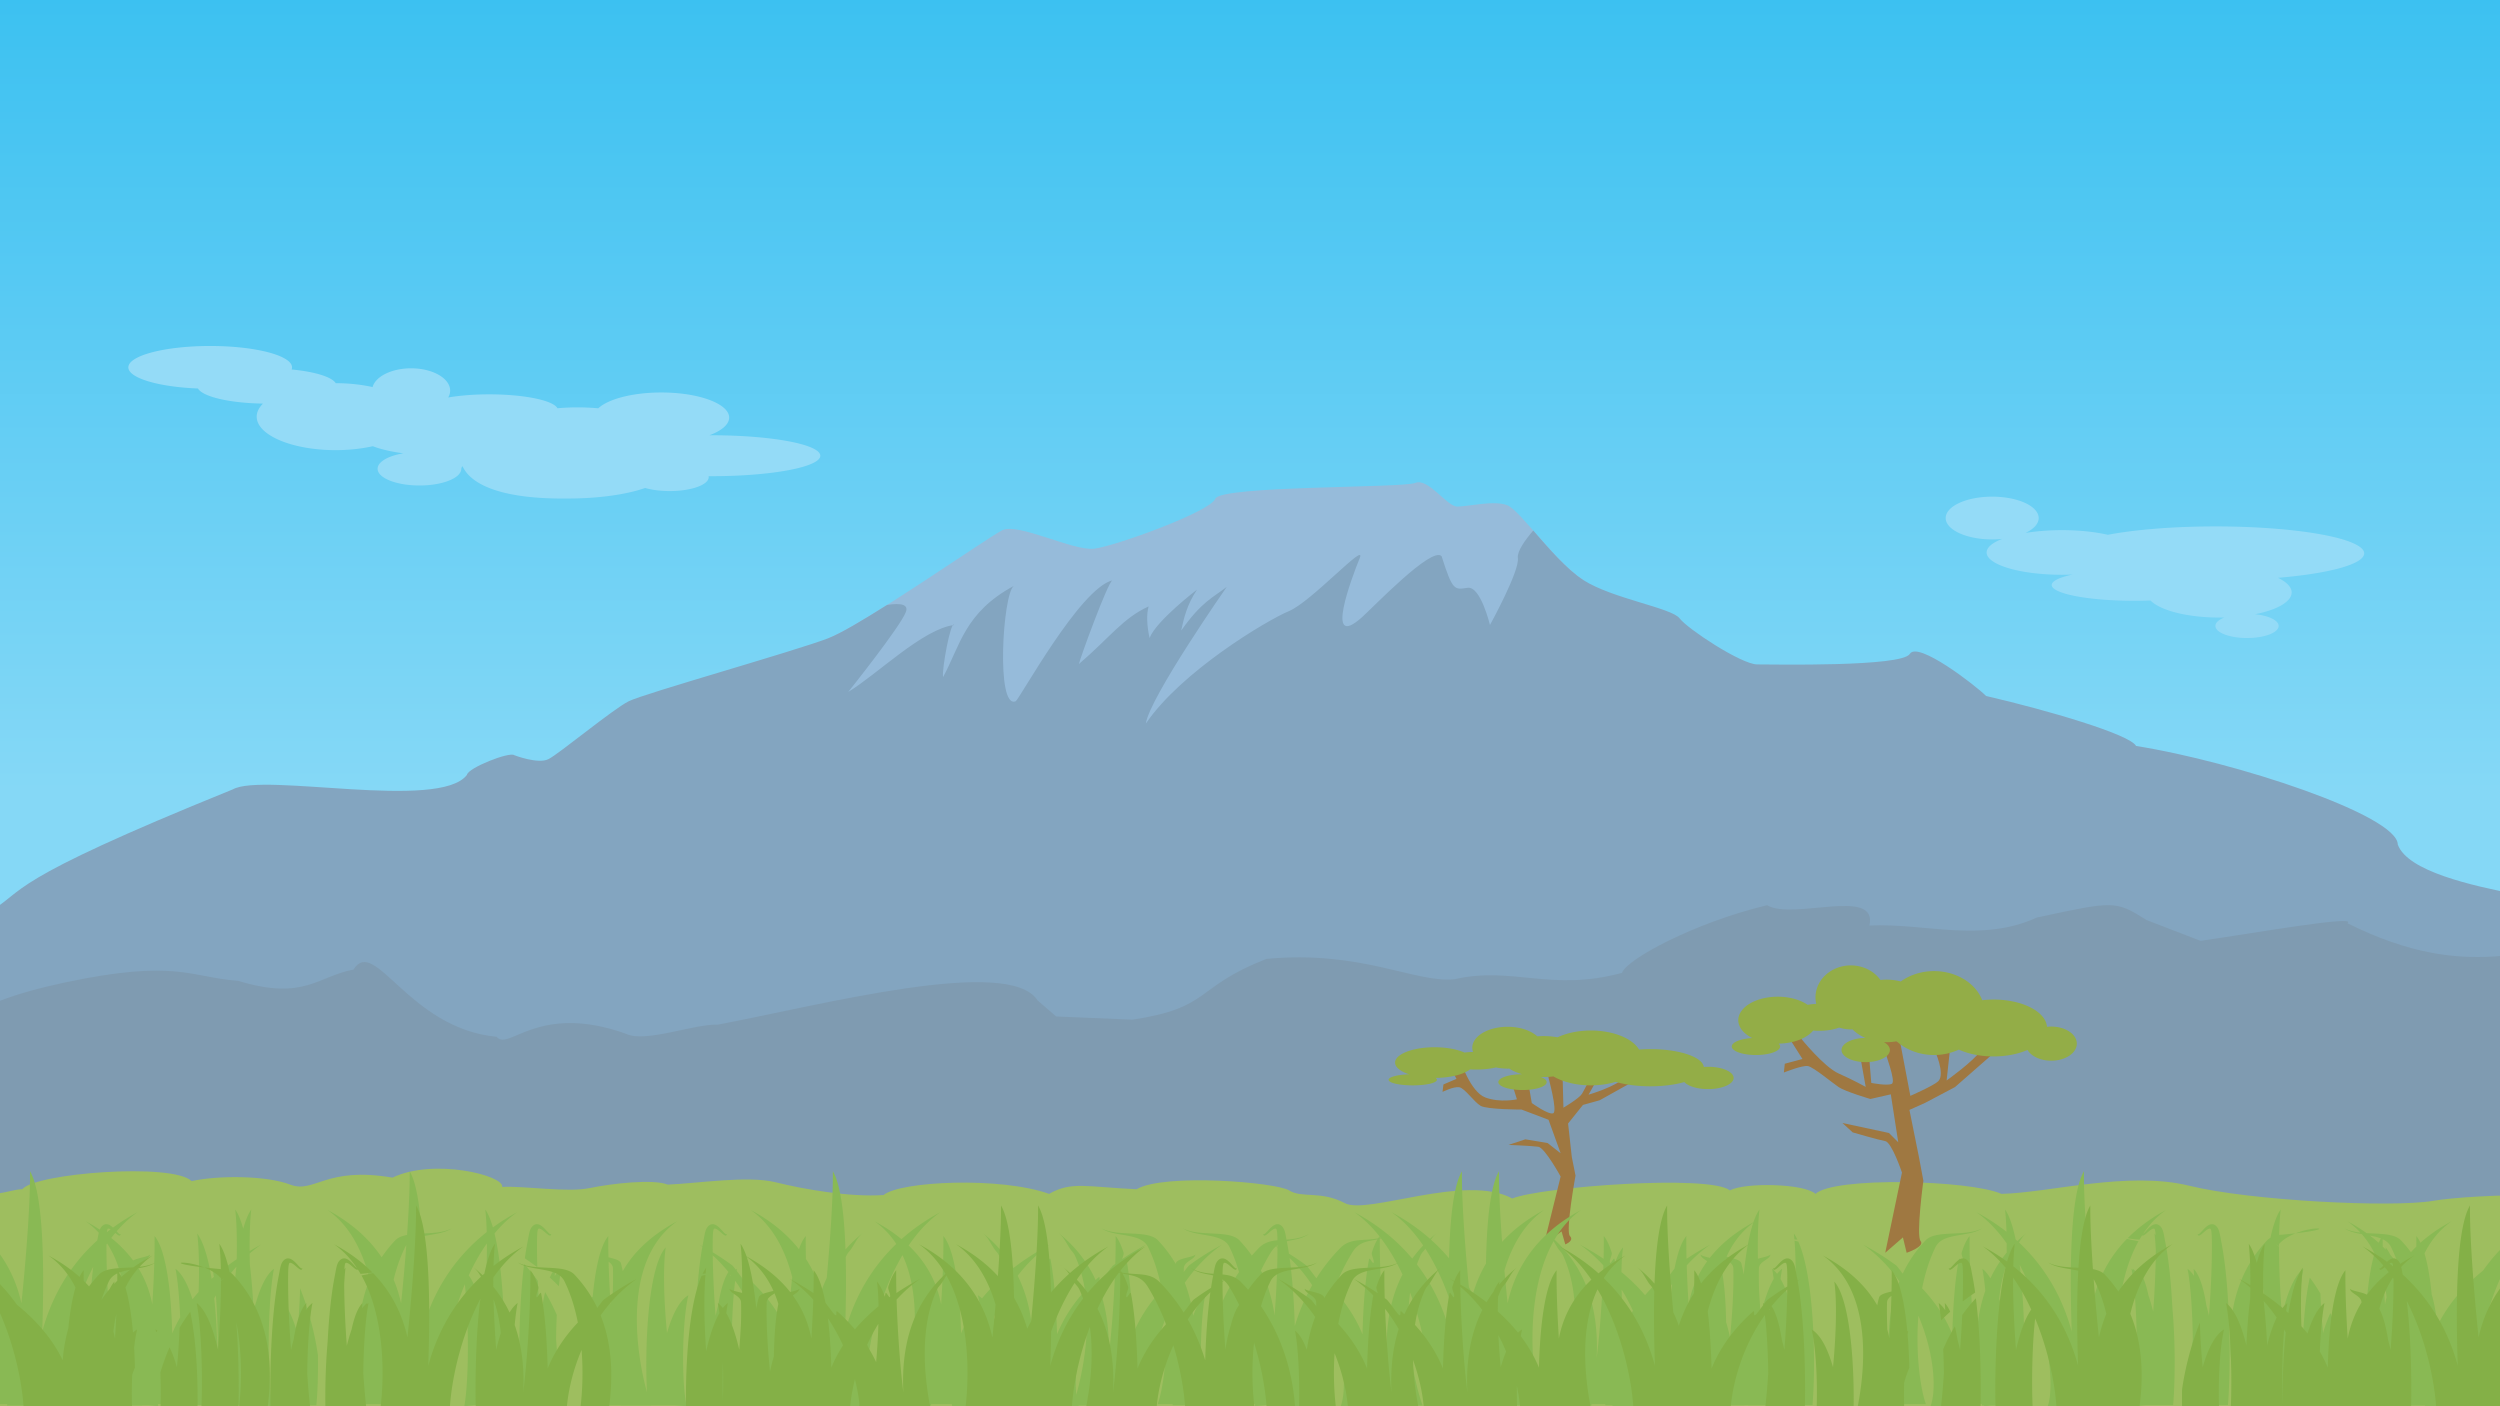 <svg xmlns:dc="http://purl.org/dc/elements/1.1/" xmlns:cc="http://creativecommons.org/ns#" xmlns:rdf="http://www.w3.org/1999/02/22-rdf-syntax-ns#" xmlns="http://www.w3.org/2000/svg" xmlns:xlink="http://www.w3.org/1999/xlink" viewBox="0 0 1920 1080" height="1080" width="1920"><defs><linearGradient id="a"><stop offset="0" style="stop-color:#3cc1f1;stop-opacity:1"/><stop offset="1" style="stop-color:#85d8f6;stop-opacity:1"/></linearGradient><linearGradient gradientUnits="userSpaceOnUse" y2="606.67" x2="848.528" y1="-1.442" x1="848.528" id="b" xlink:href="#a"/></defs><g style="display:inline;opacity:1"><rect y="2.1871948e-07" height="1080" width="1920" style="fill:url(#b);fill-opacity:1;stroke:none;stroke-width:2;stroke-miterlimit:4;stroke-dasharray:none;stroke-opacity:1"/><path d="M636.396 490.07c26.264-10.1 121.218-76.77 133.34-82.832 12.122-6.06 54.548 16.163 70.71 14.143 16.163-2.02 88.894-28.285 92.935-38.386 4.04-10.102 143.442-8.081 153.543-12.122 10.102-4.04 24.244 18.183 32.325 18.183 8.081 0 28.284-5.051 38.386-1.01 10.101 4.04 36.365 43.436 58.589 57.578 10.96 206.27-604.256 276.143-579.828 44.447z" style="fill:#96bbda;fill-opacity:1;stroke:none;stroke-width:3;stroke-linecap:butt;stroke-linejoin:miter;stroke-miterlimit:4;stroke-dasharray:none;stroke-opacity:1"/><path d="M1177.508 407.465c-6.315 7.368-12.515 16.058-11.793 21.107 1.428 10-21.43 51.428-21.43 51.428s-7.142-30-17.142-28.572c-10 1.428-11.429 2.857-20-24.285-7.415-7.959-52.382 39.096-61.428 47.142-28.808 25.622-7.575-30.611-1.43-45.713 5.385-13.232-37.141 33.57-54.284 40.713-17.143 7.143-82.858 46.43-110.001 86.43 2.857-20 62.143-105.001 62.143-105.001-10.57 8.266-19.115 11.13-35 33.571 2.163-9.848 4.395-19.719 12.142-31.428 0 0-31.265 23.79-36.428 37.143-2.114-9.97-2.41-18.123-.714-24.285-19.869 9.13-29.306 23.43-53.57 44.285 1.045-4.808 22.117-62.488 25.712-64.285-25.109 6.277-71.527 91.721-74.285 92.857-15.232 6.275-9.887-82.227-1.428-88.572-37.89 20.506-41.13 45.961-54.287 70-1.126-5.629 6.012-44.228 8.572-40-23.879 2.81-59.116 37.878-81.43 51.428 0 0 40.002-50 44.288-61.428 2.116-5.644-3.443-7.101-14.418-5.416-18.935 11.962-35.94 22.04-44.9 25.486-26.264 10.102-141.422 42.428-153.543 48.489-12.122 6.06-53.538 40.406-61.62 44.447-8.08 4.04-26.265-3.031-26.265-3.031-3.568-2.855-35.594 9.709-36.365 15.152-21.134 27.714-156.443-2.09-179.807 11.111C.237 678.558 21 683.202-8.082 700.184l-3.03 399.01 1946.565-4.042-2.021-408.101c-35.495-6.995-84.373-17.857-91.924-38.387.01-22.59-125.416-63.811-201.02-75.76-4.49-8.838-67.952-27.474-115.158-38.386-8.081-8.082-52.527-42.426-58.588-32.325-6.06 10.102-105.056 8.08-117.178 8.08-12.121 0-53.538-27.274-59.6-35.355-6.06-8.081-51.516-15.15-73.74-29.293-12.886-8.2-27.051-24.794-38.716-38.16z" style="display:inline;opacity:1;fill:#83a5c0;fill-opacity:1;stroke:none;stroke-width:3;stroke-linecap:butt;stroke-linejoin:miter;stroke-miterlimit:4;stroke-dasharray:none;stroke-opacity:1"/><path d="M1992.959 729.466c-49.625-7.035-94.135 27.497-190.102-20.409 8.52-6.633-73.374 7.889-112.857 13.51l-41.429-15.966c-24.001-15.062-24.626-14.774-84.285-1.925-42.857 19.65-85.715 4.094-128.572 6.141 6.779-29.964-59.047-3.746-78.571-15.618-56.072 13.415-108.221 41.765-111.429 51.934-54.396 14.865-84.291-5.316-128.571 4.913-30 3.182-71.458-22.526-144.548-15.612-56.011 21.943-41.622 37.365-102.858 46.673l-58.57-2.456-14.287-12.282c-21.717-34.552-166.265 3.536-245.672 18.584-17.705-.809-55.806 14.218-70.287 7.048-67.71-24.313-90.44 13.722-99.492 2.261-67.822-6.48-93.595-77.941-110-51.586-27.183 4.879-37.625 24.15-88.572 8.598-36.917-2.758-47.485-16.844-132.857 1.228-84.167 18.014-78.646 36.028-117.143 54.042l22.857 286.179 2051.429 4.913z" style="fill:#7f9bb1;fill-opacity:1;stroke:none;stroke-width:1px;stroke-linecap:butt;stroke-linejoin:miter;stroke-opacity:1"/><path d="M-80 920.465c8.571-16.036 35.714-16.927 52.857-7.127 18.572 8.91 34.286 0 44.286 0 10-12.473 115.714-20.491 130-6.237 20-4.454 57.143-4.454 75.714 2.673 18.572 7.128 27.143-14.255 78.572-5.345 31.428-15.146 85.714-1.782 84.285 7.127 17.143-.89 50 4.455 67.143.891s48.572-7.127 60-2.673c22.857-.89 61.429-7.127 82.857-1.782 21.429 5.346 57.143 11.582 82.857 9.8 12.858-10.69 90-14.254 127.143-.89 17.143-9.8 28.572-5.346 67.143-3.564 21.429-12.473 107.143-5.346 117.143.89 10 6.237 24.286 0 42.857 9.801 17.449 9.208 92.857-23.164 128.572-3.564 21.428-8.909 151.428-18.71 167.142-6.236 11.429-6.237 57.143-5.346 65.715 2.673 14.285-13.364 118.571-10.692 142.857 0 37.143-.891 97.143-17.819 144.286-6.237 47.142 11.582 155.714 16.928 187.142 11.582 31.429-5.345 137.143-8.018 154.286 4.455s14.286 168.386 14.286 168.386l-2110-15.146z" style="fill:#9ebe5f;fill-opacity:1;stroke:none;stroke-width:1px;stroke-linecap:butt;stroke-linejoin:miter;stroke-opacity:1"/><path d="m1185.714 955.714 12.857-52.143s-12.142-22.142-17.142-22.857c-5-.714-22.858-1.428-22.858-1.428L1171.43 875l17.142 2.857 10 7.857-9.285-25.714-20.715-7.857s-26.428 0-31.428-2.857S1125 835.714 1120.714 835c-4.285-.714-12.857 3.571-12.857 3.571l.714-5.714 10-4.286-6.428-12.142 9.286-2.143s7.857 24.285 19.285 28.571c11.429 4.286 24.286 1.429 24.286 1.429l-3.571-11.429 12.142-2.143 2.858 16.429s12.857 9.286 16.428 7.857c3.572-1.429-3.571-27.143-5-32.857-1.428-5.714 12.143 1.428 12.143 1.428l.714 27.143S1212.857 843.571 1215 840c2.143-3.571 9.286-17.857 9.286-17.857l5 2.143-9.286 16.428s22.143-6.428 27.857-13.571c5.714-7.143 5 4.286 5 4.286L1228.571 845l-12.857 3.571-11.428 14.286 2.857 25.714 2.857 14.286s-7.857 42.857-4.286 46.429c3.572 3.571-3.571 6.428-3.571 6.428l-2.857-10z" style="fill:#9f7841;fill-opacity:1;stroke:none;stroke-width:1px;stroke-linecap:butt;stroke-linejoin:miter;stroke-opacity:1"/><path d="M1157.857 788.572a27.143 16.071 0 0 0-27.142 16.07 27.143 16.071 0 0 0 .592 3.253 23.571 6.786 0 0 0-6.612.466 30.357 11.786 0 0 0-22.91-4.076 30.357 11.786 0 0 0-30.357 11.787 30.357 11.786 0 0 0 10.713 8.983 18.571 4.286 0 0 0-15.713 4.23 18.571 4.286 0 0 0 18.572 4.287 18.571 4.286 0 0 0 18.572-4.287 18.571 4.286 0 0 0-1.097-1.437 30.357 11.786 0 0 0 26.482-6.551 23.571 6.786 0 0 0 4.615.13 23.571 6.786 0 0 0 15.315-1.636 27.143 16.071 0 0 0 8.97.924 27.143 16.071 0 0 0 1.288-.027 32.5 15.714 0 0 0 9.902 4.314 18.571 6.071 0 0 0-18.332 6.07 18.571 6.071 0 0 0 18.57 6.07 18.571 6.071 0 0 0 18.572-6.07 18.571 6.071 0 0 0-4.574-3.98 32.5 15.714 0 0 0 2.074.05 32.5 15.714 0 0 0 7.69-.462 38.929 21.071 0 0 0 28.738 6.892 38.929 21.071 0 0 0 19.031-2.718 41.071 14.286 0 0 0 26.684 3.431 41.071 14.286 0 0 0 26.049-3.254 19.643 8.571 0 0 0 18.236 5.397 19.643 8.571 0 0 0 19.643-8.57 19.643 8.571 0 0 0-19.643-8.573 19.643 8.571 0 0 0-3.273.121 41.071 14.286 0 0 0-41.012-13.691 41.071 14.286 0 0 0-8.701.342 38.929 21.071 0 0 0-37.014-14.63 38.929 21.071 0 0 0-25.555 5.214 32.5 15.714 0 0 0-10.873-.926 32.5 15.714 0 0 0-4.734.182 27.143 16.071 0 0 0-22.766-7.325z" style="fill:#93ad47;fill-opacity:1;stroke:none;stroke-width:3;stroke-miterlimit:4;stroke-dasharray:none;stroke-opacity:1"/><path d="M1600.473 899.533v.01c-.227 22.691 2.613 63.12 6.611 101.388 3.747-16.955 11.561-34.233 26.432-49.482 3.053.804 6.023 1.188 8.851 1.87-23.278 41.511-16.558 106.582-9.72 125.048h-14.72c.075.354.15.738.223 1.082h-22.144c-.02.177-.038.38-.06.55h-23.32c5.991-16.18-.247-68.102-21.5-108.638 4.497 36.638 4.274 84.93 2.352 107.715h-8.047c.041.112.088.262.13.371h-16.407l-5.397.545c.032-.174.061-.367.092-.545h-1.607c-.04-.331-.098-.732-.143-1.08h-15.96c-.06.539-.117 1.123-.178 1.633h-23.319c4.864-13.137 2.618-41.516-9.306-69.535-2.347 29.288 1.682 56.887 5.761 67.9h-23.318c-1.907-15.776-12.34-56.227 2.941-94.351-7.483-10.614-16.7-20.34-27.828-28.14 9.48 5.093 17.808 10.384 25.12 15.796.968.717 3.165 3.686 5.265 6.512 4.199-8.82 9.883-17.437 17.504-25.51 8.067-8.546 30.618-2.423 43.523-9.344v.014c-10.218 7.134-30.18 2.983-35.796 14.369-4.814 9.76-8.125 20.61-10.31 31.725 11.226 11.86 18.527 23.881 23.175 35.314.52-20.543 2.03-42.058 5.03-57.645.43-2.24 3.07 4.53 3.571 2.485.467-1.904-1.936-5.88-1.406-7.588 1.682-5.434 3.698-9.808 6.09-12.723v.01c-.287 20.593 1.518 61.531 5.478 93.951-.76-15.804.288-34.077 6.573-51.884-.61-6.583-1.368-12.399-2.27-16.932 2.263 1.702 4.33 4.209 6.217 7.336.382-.808.759-1.617 1.166-2.42a95.518 95.518 0 0 1 11.297-17.318c.022-2.454.016-4.82 0-7.16-6.678-9.482-14.405-17.731-23.233-23.909 8.574 4.603 16.236 9.655 23.086 15.035-.192-6.43-.55-12.227-1.11-17.078v-.011c3.355 4.753 6.03 12.858 8.136 22.976.463.413.926.826 1.38 1.242a105.04 105.04 0 0 1 7.339-6.37c-3.013 2.5-4.317 4.487-6.116 7.507 22.56 21.133 34.47 45.995 40.493 68.453-1.673-47.98-1.168-105.294 9.37-123.174zm-43.748 47.213a43.573 43.573 0 0 1 2.445-1.877c-.83.62-1.646 1.245-2.445 1.877zm2.445-1.877c.204-.152.4-.308.605-.46v.013c-.228.159-.393.293-.607.447zm-41.277-13.916-.066-.037v-.012l.066.049zm-86.998 24.922-.155-.084.018-.014.137.098zm-279.67-56.342v.01c-.133 13.304.797 32.74 2.386 54.23 8.22-8.964 18.754-17.287 32.21-24.502v.012c-15.314 10.69-24.831 27.612-30.426 46.398.744 8.387 1.567 16.859 2.443 25.247 4.082-18.47 12.99-37.322 30.588-53.516-.245-.218-.52-.446-.793-.672.274.217.542.436.812.654 7.113-6.541 15.634-12.65 25.838-18.123v.012c-8.485 5.924-15.186 13.766-20.433 22.774 9.107 8.423 15.815 17.68 20.687 27.283 10.855 21.406 12.618 44.524 11.684 63.918 2.806-22.968 4.524-50.147 5.187-71.414-5.393-5.912-11.447-11.345-18.207-16.067 6.673 3.58 12.764 7.259 18.344 11.008.162-6.673.221-12.681.154-17.496v-.01c2.392 2.914 4.406 7.288 6.088 12.723.53 1.708-1.87 5.684-1.404 7.587.501 2.046 3.14-4.724 3.572-2.484.16.835.315 1.697.467 2.565 1.724-4.984 3.739-9.021 6.094-11.715v.008c-.743 5.19-1.143 11.694-1.25 19.004 7.099 5.84 13.092 11.791 18.146 17.753 3.853-4.542 8.231-9.077 13.248-13.562 2.056-1.838-.134 4.173 2.135 2.355 1.212-.971 4.719-6.015 7.252-9.248 2.111-11.13 5.048-20.113 9.053-24.988v.012c-.067 4.82-.01 10.836.154 17.517 5.542-3.723 11.59-7.376 18.209-10.931-6.704 4.698-12.714 10.096-18.07 15.967.285 9.16.769 19.395 1.449 29.957 2.131-11.183 6.492-22.463 14.287-33.159-2.308-1.65-4.858-3.027-5.11-5.2.776 1.098 3.898 1.764 7.1 2.58 7.781-9.852 18.626-19.144 33.506-27.329 1.377-4.008 2.909-7.36 4.627-9.793v.012c-1.114 9.638-1.436 22.97-1.176 37.822 3.916-1.197 8.662-1.898 9.647-3.293-.462 3.995-8.732 5.258-8.881 10.588-.137 4.899-.1 10.286.057 15.918.352 6.784.8 13.633 1.33 20.457 2.565-11.102 5.83-21.125 9.963-28.168-.38-2.855-.786-5.534-1.239-7.81 1.358 1.02 2.642 2.337 3.862 3.896 1.22-1.56 2.506-2.876 3.863-3.896-.453 2.276-.86 4.954-1.24 7.808 4.267 7.272 7.604 17.733 10.207 29.268 1.526-21.15 1.883-42.306.549-58.598.99.199 1.97.42 2.925.684 12.305 27.524 13.558 93.64 10.871 125.49h-20.652l-4.062.41c.029.165.057.345.086.506l-1.323-.133c.01.04.012.091.02.13l-1.886-.188-1.904.19c.022-.12.041-.255.062-.378l-3.521-.355h-16.479c0-.056-.01-.126-.014-.182h-2.617c-.01.056-.01.126-.014.182h-11.756l.068.19h-6.683l-5.356.542c.03-.165.054-.371.084-.541h-11.008l-5.353.54c.09-.495.165-1.087.25-1.622h-11.362c-.059.53-.11 1.13-.171 1.633h-23.319c3.543-9.57 3.303-27.236-1.685-46.951-1.635 6.46-2.773 12.706-3.418 18.513.276 11.368 1.13 21.708 2.644 28.424l-.94-.076.03.09h-23.319c-.028-.235-.054-.512-.082-.754h-5.41c-.028-.266-.049-.604-.076-.879h-10.57c-.045.349-.103.749-.143 1.08h-23.32c6.662-17.99 20.035-75.46 1.682-115.064-1.343-2.898-2.493-3.266-4.19-5.95-1.333-2.107-2.27-3.739-3.14-5.17-23.316 41.51-16.593 106.63-9.752 125.104h-14.721c.074.354.15.738.225 1.082h-22.147c-.02.177-.038.38-.059.551h-23.318c.065-.175.123-.367.185-.55h-5.271c-.02.176-.038.379-.06.55h-23.317c4.973-13.434 1.513-51.507-11.965-87.244-4.8 34.79 4.442 72.693 9.627 86.691h-23.32c-.04-.331-.099-.731-.143-1.08h-15.96c-.06.539-.115 1.123-.177 1.633h-23.32c5.066-13.684 2.426-43.908-10.842-73.035-9.425 31.145-11.469 61.368-7.152 73.023h-23.319c-.033-.274-.058-.63-.09-.92h-15.412l-9.117.922a83.77 83.77 0 0 0 .271-1.625h-12.34c4.335-11.707 8.624-42.152 5.247-73.449-9.963 31.86-12.186 63.161-7.775 75.072H925.8c-2.054-16.973-2.162-62.542 25.753-103.025-1.924-6.703-4.324-13.19-7.314-19.252-5.616-11.386-25.58-7.235-35.799-14.37v-.013c12.906 6.921 35.454.798 43.522 9.344a100.46 100.46 0 0 1 9.445 11.625 140.32 140.32 0 0 1 5.437-5.873c4.154-4.233 8.966-5.394 14.245-5.91-.027-2.34-.13-8.494-1.131-8.858-2.932-1.065-9.238 8.758-9.795 3.955 1.672 2.368 7.915-11.812 14.197-6.047 2.272 2.086 2.77 5.576 3.67 10.442 5.465-.382 11.286-1.093 17.34-4.34-5.922 4.135-11.765 4.353-17.102 5.613.025.13.042.233.068.365.573 2.906 1.096 5.98 1.582 9.165 4.693 2.908 9.065 5.865 13.112 8.86 1.415 1.049 5.47 6.932 7.953 10.048a139.313 139.313 0 0 1 18.41-23.293c7.776-7.925 17.84-5.138 29.023-7.405.34-.516.687-1.003 1.043-1.455-5.728-7.263-12.146-13.619-19.287-18.615 9.878 5.302 18.549 11.2 26.158 17.51a32.944 32.944 0 0 0 1.588-.793c-.478.334-.956.635-1.433.92a141.937 141.937 0 0 1 18.119 18.031 96.515 96.515 0 0 1 8.402-10.113c-6.934-10.172-15.036-19.024-24.37-25.555 11.401 6.12 21.193 13.034 29.603 20.461a105.955 105.955 0 0 1 5.502-4.664c-2.227 1.849-3.537 3.422-4.768 5.324a141.335 141.335 0 0 1 13.893 14.301c.705-29.662 3.38-55.79 9.892-66.838v.01c-.202 20.253 2.04 54.645 5.365 89.012a143.725 143.725 0 0 1 2.957 5.611c2.294-7.99 5.578-15.983 10.155-23.734.553-31.326 3.176-59.347 9.984-70.899zm-47.48 47.213a43.716 43.716 0 0 1 2.495-1.914c-.848.632-1.68 1.27-2.496 1.914zm2.495-1.914c.187-.14.366-.283.555-.422v.012c-.209.145-.358.269-.555.41zm-37.601-13.883-.06-.033v-.012c.022.014.04.03.062.045zm-28.463 0-.06-.033v-.012c.022.014.04.03.062.045zm273.297 24.926.136-.098.018.014-.154.084zm-125.838-9.135c-.797-.63-1.61-1.253-2.438-1.871a43.582 43.582 0 0 1 2.438 1.87zm-2.438-1.871c-.214-.154-.379-.288-.607-.447v-.012c.206.151.401.307.605.459zM639.64 899.533c6.01 10.197 8.75 33.247 9.693 60.058 3.92-4.48 8.41-8.783 13.547-12.845-4.208 3.493-5.016 5.934-8.654 11.687-1.698 2.684-2.847 3.052-4.19 5.95-.179.386-.348.778-.521 1.167.466 18.575.144 38.552-.504 57.159 5.918-22.07 17.522-46.461 39.33-67.354-4.328-6.676-9.816-12.604-16.717-17.422v-.01c8.001 4.29 14.848 8.9 20.719 13.739 8.472-7.522 18.353-14.524 29.883-20.713-9.342 6.536-17.45 15.396-24.387 25.578 14.758 14.061 21.998 29.76 24.955 45.271 1.33-20.656 1.913-40.22 1.742-52.51v-.011c9.177 11.171 12.753 43.798 13.559 74.78 3.26-7.86 7.78-15.99 13.968-24.15-.328-1.871-.673-3.646-1.052-5.185 1.105.671 2.164 1.5 3.178 2.463 4.368-5.43 9.49-10.859 15.503-16.217 0-4.03-.067-7.903-.238-11.449a82.345 82.345 0 0 0-2.144-5.137c-1.343-2.897-2.493-3.265-4.19-5.949-3.64-5.757-4.446-8.197-8.66-11.693 5.465 4.321 10.198 8.914 14.291 13.703-.098-.853-.2-1.687-.314-2.48v-.009c1.72 1.968 3.254 4.677 4.632 7.92a95.2 95.2 0 0 1 5.256 7.946c5.98-4.622 12.676-9.164 20.178-13.579.055-4.038.07-7.777.025-10.953v-.01c1.706 2.08 3.218 4.912 4.557 8.332a235.341 235.341 0 0 1 3.35-1.834 104.09 104.09 0 0 0-3.16 2.309c.468 1.233.915 2.54 1.34 3.916.531 1.708-1.87 5.684-1.403 7.588.5 2.046 3.14-4.725 3.572-2.485 2.999 15.587 4.51 37.102 5.03 57.645 4.41-10.85 11.204-22.23 21.482-33.502-1.41-9.389-3.856-18.525-7.721-26.865-1.343-2.898-2.492-3.266-4.19-5.95-3.64-5.756-4.446-8.196-8.66-11.693 12.359 9.772 20.986 20.93 26.907 32.6a98.018 98.018 0 0 1 1.793 3.734c.687-.638 1.354-1.28 2.066-1.916 2.056-1.837-.134 4.174 2.135 2.356 1.673-1.341 7.755-10.516 9.549-11.844.448-.332.911-.662 1.367-.992.246-8.287.334-15.645.254-21.389v-.01c2.392 2.914 4.406 7.289 6.088 12.723.343 1.106-.536 3.16-1.077 4.99 5.617-3.787 11.756-7.503 18.485-11.117-5.442 3.814-10.424 8.092-14.973 12.707 2.818 15.454 4.258 36.259 4.762 56.168 4.502-11.076 11.497-22.702 22.135-34.201-2.18-11.504-5.555-22.752-10.53-32.838-5.616-11.386-25.578-7.236-35.797-14.37v-.013c12.906 6.921 35.456.798 43.524 9.344a99.445 99.445 0 0 1 13.513 17.982c.04-.144.072-.3.112-.441 1.126-4.081 13.366-4.437 15.015-6.774-.461 3.995-8.731 5.258-8.88 10.588-.026.93-.026 1.928-.041 2.889 1.77-2.374 3.495-4.643 4.31-5.246 7.311-5.412 15.64-10.703 25.12-15.795-11.532 8.082-21.009 18.237-28.634 29.302 3.258 8.424 5.275 16.945 6.43 25.278 2.47-6.717 5.461-12.015 9.082-14.738-3.77 18.942-4.444 65.637-1.05 84.273l-7.25-.732h-16.477c-.023-.274-.047-.61-.07-.893h-11.498c3.96-10.694 7.875-37.026 5.95-65.357-10.996 27.178-12.95 54.253-8.233 66.992h-23.319c-.062-.51-.118-1.094-.178-1.633h-15.96c-.045.348-.103.748-.143 1.08h-18.848c.062.179.114.38.178.553h-23.318c-.062-.51-.118-1.094-.178-1.633h-15.961c-.045.348-.103.748-.143 1.08h-23.32c.022-.059.048-.141.07-.201h-4.287l-6.918.564c.022.06.039.13.061.19h-23.318c-.061-.503-.113-1.102-.172-1.633H715.11c-.053.358-.122.743-.163 1.082H691.63c6.686-18.055 20.128-75.872 1.479-115.49-24.563 41.357-31.996 98.855-25.633 116.04h-23.319c-.02-.17-.038-.373-.059-.55h-22.144c.074-.344.148-.729.223-1.082h-9.887c-.06.539-.116 1.123-.178 1.633h-23.318c6.453-17.43.425-61.699-24.182-96.35-1.526 12.16-2.43 28.502-2.613 44.777 1.275 19.458 3.388 38.567 5.889 49.543l-3.545-.22c.115.747.24 1.494.375 2.24l-9.118-.922H535c-2.176-25.781-2.172-84.249 4.387-121.504-.77-.572-1.549-1.136-2.338-1.69.812.437 1.605.876 2.4 1.315.215-1.204.436-2.387.664-3.545 1.142-5.792 1.444-9.757 3.975-12.08 6.282-5.765 12.527 8.415 14.2 6.047-.558 4.803-6.864-5.02-9.796-3.955-1.004.365-1.104 6.565-1.13 8.887-.035 2.963-.03 6.06 0 9.217 5.347 3.244 10.274 6.554 14.808 9.91.603.446 1.74 1.872 2.982 3.498.298-.258.592-.523.897-.752-.1.495-.194 1.028-.29 1.552 2.326 3.088 4.938 6.728 5.958 7.545 2.268 1.818.079-4.193 2.134-2.355 16.206 14.487 25.944 29.488 31.678 43.592.38-14.995 1.29-30.489 2.922-43.838-5.337-20.85-15.149-39.955-31.871-51.629v-.012c16.23 8.704 28.227 19.015 37.016 30.125 1.495-4.229 3.226-7.686 5.22-10.117v.01c-.067 4.842-.01 10.889.157 17.607 5.283 8.14 9.055 16.59 11.683 25.067a101.322 101.322 0 0 1 4.276-10.447c2.953-31.959 4.893-63.105 4.705-81.973zm-102.59 56.342-.154-.084.018-.014.136.098zm401.517 0 .137-.098.018.014-.154.084zm-58.27 0 .138-.098.018.014-.155.084zm-67.567-9.135c-.797-.63-1.61-1.253-2.438-1.871a43.582 43.582 0 0 1 2.438 1.87zm-2.438-1.871c-.214-.154-.38-.288-.607-.447v-.012c.206.151.401.307.605.459zm-55.832 1.87c-.796-.629-1.61-1.252-2.437-1.87a43.582 43.582 0 0 1 2.437 1.87zm-2.437-1.87c-.215-.154-.38-.288-.608-.447v-.012c.206.151.402.307.606.459zm-29.797-13.92.06-.045v.012c-.02.01-.038.022-.058.033zm-59.346 15.797a43.68 43.68 0 0 1 2.496-1.914c-.848.632-1.681 1.27-2.496 1.914zm2.496-1.914c.187-.14.366-.283.555-.422v.012c-.21.145-.358.269-.555.41zm-350.734-45.3c5.073 8.61 7.814 26.388 9.115 47.84 8.16-.391 16.865-.632 23.228-4.044v.013c-5.975 4.172-15.27 4.496-23.091 6.313 1.25 22.613.96 48.991.12 73.055 6.803-25.367 21.105-53.806 49.79-76.465-.19-6.533-.551-12.42-1.12-17.334v-.012c2.257 3.196 4.198 7.938 5.874 13.754a161.306 161.306 0 0 1 18.67-11.703c-6.384 4.466-12.19 10.02-17.442 16.336 8.659 35.773 8.899 103.474 6.51 131.79h-20.65l-9.07.917c3.655-20.076 3.531-66.091.425-93.692-15.586 37.496-19.792 79.452-14.517 93.7h-23.319c-.02-.171-.038-.374-.059-.551H296.96c.074-.344.15-.729.224-1.082h-16.726c-1.929-15.95-12.566-57.116 3.457-95.604-5.225-21.565-15.12-41.46-32.336-53.478v-.012c19.214 10.304 32.482 22.864 41.531 36.332a100.276 100.276 0 0 1 10.348-12.931c2.164-2.293 5.39-3.513 9.174-4.229 1.35-19.344 2.127-36.71 2.005-48.9zm82.587 31.417.061-.045v.012c-.02.01-.039.022-.059.033zM23.06 899.533c10.54 17.88 11.044 75.2 9.372 123.181 6.18-23.05 18.561-48.633 42.293-70.117.416-2.212.754-4.184 1.162-5.832a61.289 61.289 0 0 0-10.088-8.832v-.01a138.134 138.134 0 0 1 10.85 6.457c.457-1.11 1.033-2.06 1.857-2.816 2.92-2.68 5.825-1.042 8.273 1.232a161.21 161.21 0 0 1 18.87-11.847c-5.838 4.084-11.194 9.077-16.085 14.73 1.446 1.585 2.571 2.736 3.14 1.932-.287 2.464-2.09 1.076-4.17-.715a113.782 113.782 0 0 0-3.104 3.861c6.851 5.497 12.38 11.309 16.83 17.307 3.836-2.167 11.678-2.786 12.976-4.625-.462 3.995-8.73 5.257-8.879 10.588v.094c5.537 9.034 8.843 18.39 10.614 27.68 1.33-20.657 1.913-40.222 1.742-52.512v-.012c9.177 11.172 12.753 43.799 13.558 74.78a105.212 105.212 0 0 1 6.104-12.352c-.621-14.834-1.837-28.463-3.592-37.282 5.392 4.056 9.663 12.687 13.053 23.426 1.475-1.86 3.03-3.719 4.687-5.576.618-16.84.375-32.727-1.04-44.978v-.012c5.026 7.119 8.6 19.823 11.044 34.902.567-.517 1.138-1.033 1.721-1.549-.32-2.239-.657-4.363-1.025-6.212 1.334 1.003 2.599 2.293 3.8 3.818 4.464-3.767 9.382-7.493 14.793-11.15.273-14.998-.047-28.467-1.17-38.182v-.012c2.387 3.38 4.426 8.46 6.165 14.744 1.738-6.284 3.78-11.364 6.166-14.744v.012c-.964 8.34-1.338 19.447-1.256 31.9 2.849-1.696 5.8-3.376 8.888-5.033-3.11 2.173-6.068 4.5-8.884 6.951.029 2.762.088 5.612.16 8.487 1.377 11.183 2.31 23.453 2.892 35.763 3.717-14.885 8.771-27.401 15.623-32.554-4.722 23.728-5.566 82.223-1.316 105.568l-9.066-.916h-26.413l-9.07.916c.053-.292.101-.613.152-.916h-16.26c.101.305.19.634.298.924h-23.319c-.06-.503-.112-1.102-.172-1.633h-3.916c.084.535.16 1.127.25 1.623l-7.248-.732h-5.166c-.01.06-.022.13-.029.19H99.043l.09.542-5.35-.541h-7.976c.043-.117.091-.26.135-.381h-16.53c-1.896-22.471-2.12-69.735 2.192-106.182-20.615 40.303-26.619 91.135-20.703 107.114H27.582c-.02-.171-.038-.374-.059-.551H5.377c.074-.344.15-.729.225-1.082H-9.12C-.707 1055.657 7.527 962.46-40 929.283v-.012c35.472 19.022 50.714 45.721 56.445 71.66 3.998-38.269 6.84-78.697 6.614-101.388zm82.588 31.416.061-.045v.012c-.02.01-.039.022-.059.033zm1645.918-2.05v.01c-.63 5.46-1.014 12.086-1.181 19.505 60.516-5.148 15.987-10.396-.076 6.963v1.648c-.757-.417-1.507-.834-2.28-1.248.77.537 1.529 1.085 2.28 1.64-.01 16.079.811 34.703 2.232 52.99 3.735-16.162 8.943-30.068 16.168-35.757l.197.229c-4.645 24.003-5.456 81.91-1.232 105.113l-9.07-.916h-20.65c-.019-.215-.032-.491-.05-.711h-19.855c-2.45-20.263-18.97-81.23 23.002-125.693.762-.808 1.654-1.482 2.654-2.051 2.064-9.524 4.645-17.17 7.86-21.723zm-88.033.372v.012c-7.041 4.916-12.85 11.155-17.625 18.281 2.555-1.76 7.76-10.811 13.002-6 2.53 2.323 2.835 6.288 3.977 12.08 2.822 14.314 4.555 32.356 5.498 50.64 2.38 27.049 2.135 56.546.595 74.792h-20.652l-9.07.916c.01-.033.012-.07.018-.104l-.998.102c.134-.746.258-1.493.373-2.24l-3.543.22c2.5-10.976 4.614-30.085 5.889-49.543-.235-20.863-1.64-41.938-4.044-54.011.397.298.784.631 1.169.978-.06-.321-.119-.66-.18-.97 1.403 1.055 2.731 2.422 3.988 4.052a122.116 122.116 0 0 0-.289-4.02c3.694 3.796 6.384 11.163 8.346 20.339 1.345 3.888 2.564 8.1 3.662 12.53 1.195-16.185 1.93-32.567 2.012-47.04-.226-4.646-.56-9.015-1.02-12.99v-.012c.292.414.579.853.861 1.305-.129-2.349-.386-4.71-.996-4.932-2.59-.941-7.813 6.613-9.379 5.072a85.384 85.384 0 0 0-2.023 3.322c-2.922-.192-5.933-.464-9.05-1.14 7.789-7.873 17.467-15.198 29.478-21.639zm219.313 8.653v.01c-9.311 6.5-16.057 15.019-20.834 24.677 2.566 8.508 4.346 19.487 5.525 31.426 2.369 8.215 3.681 16.421 4.299 24.367 6.798-13.967 17.76-28.587 35.113-42.553a139.5 139.5 0 0 1 14.524-17.427c9.926-10.116 23.572-2.74 38.525-10.758-9.532 6.655-18.872 3.145-26.195 10.216a235.625 235.625 0 0 1 3.838-2.105 104.917 104.917 0 0 0-5.858 4.414c-.412.55-.819 1.135-1.215 1.78-25.517 41.477-33.288 100.563-26.824 118.017h-17.992v.012h-23.319c-.02-.17-.038-.378-.058-.55h-39.541c0-.01.01-.016.01-.023l-6.847.559c2.464-10.93 3.205-31.39 2.482-50.4a102.229 102.229 0 0 0-2.107-5.53c.132-5.093.32-10.214.617-15.295-.618-5.463-1.387-10.296-2.309-14.039 1.099.668 2.15 1.491 3.158 2.448 1.17-13.145 3.03-25.312 5.819-34.559-2.632-5.32-5.864-10.29-9.791-14.77-4.955-.884-9.757-1.991-13.35-4.5v-.013c3.533 1.894 7.795 2.796 12.277 3.304a61.31 61.31 0 0 0-9.972-8.699v-.01c5.418 2.905 10.297 5.958 14.717 9.127 10.558.673 21.409.23 26.498 5.621a101.087 101.087 0 0 1 7.568 9.014 93.133 93.133 0 0 1 4.133-4.31c.023-2.915.03-5.682 0-8.087v-.011c1.144 1.392 2.2 3.128 3.176 5.142 6.538-5.85 14.422-11.397 23.93-16.496zm-1362.75 0v.01c-42.136 29.414-31.901 100.019-23.176 131.492-1.828-32.789.368-95.48 14.347-111.471v.008c-2.146 15-1.42 40.894.977 65.818 3.783-13.222 9.077-24.58 16.45-29.058-4.723 19.164-5.568 66.409-1.317 85.263l-9.076-.74h-18.29c.024.063.05.14.073.203h-23.32c-.01-.06-.023-.13-.03-.191h-13.949l-7.248.732c1.773-9.737 2.425-27.131 2.115-44.228a101.646 101.646 0 0 0-4.027-11.71c.223-8.552.64-17.208 1.348-25.526-.159-.97-.317-1.948-.489-2.81.232.175.46.359.686.554 1.915-20.884 5.598-39.185 12.012-46.993v.012c-.063 4.527-.012 10.122.127 16.31 4.04 1.016 8.887 2.116 9.576 4.614.513 1.862.972 3.893 1.389 6.045 7.97-13.947 21.057-27.202 41.818-38.334zm826.42 1.11c-9.31 6.928-15.939 15.94-20.518 26.095 4.236 1.175 10.53 2.202 11.324 5.084.711 2.578 1.324 5.462 1.852 8.58 1.604-15.704 3.982-29.813 7.342-39.758zm352.537 1.15c.962.065 1.942.48 2.924 1.38 2.53 2.323 2.834 6.288 3.976 12.08 7.285 36.944 7.367 98.72 5.113 125.424h-20.605l-9.117.922c.134-.746.258-1.493.373-2.24l-3.545.22c2.5-10.976 4.615-30.085 5.89-49.543-.234-20.863-1.64-41.938-4.043-54.011 1.81 1.361 3.495 3.244 5.063 5.54a131.29 131.29 0 0 0-.375-5.5c4.697 4.827 7.79 15.383 9.797 28.16a185.433 185.433 0 0 1 1.975 7.874c1.568-20.161 2.424-40.842 2.226-57.947-.027-2.322-.126-8.522-1.13-8.887-2.933-1.065-9.239 8.758-9.796 3.955 1.41 1.998 6.077-7.785 11.274-7.428zm-1286.389 0c4.963.35 9.341 9.351 10.7 7.427-.558 4.803-6.864-5.02-9.796-3.955-1.004.365-1.104 6.565-1.13 8.887-.076 6.455.012 13.454.218 20.709-3.01-2.301-6.196-4.582-9.576-6.836.625-4.492 1.323-8.784 2.11-12.772 1.141-5.792 1.443-9.757 3.974-12.08 1.178-1.08 2.355-1.462 3.5-1.38zm-329.168 3.394a1.455 1.455 0 0 0-.588.078c-.408.148-.663 1.276-.828 2.701.951-.753 1.92-1.5 2.902-2.24-.53-.306-1.035-.513-1.486-.54zm1294.168 3.705c.974 1.379 1.892 2.967 2.76 4.74-.769-.052-1.528-.107-2.31-.178-.137-1.56-.283-3.089-.452-4.55zm442.426 1.639a106.931 106.931 0 0 1 6.67 5.498 30.378 30.378 0 0 1 1.82-3.276c-2.561-1.02-5.472-1.67-8.49-2.222zm-760.41.914v.931c.202-.048.406-.104.61-.156-.201-.26-.404-.517-.606-.775zm.98 1.273c-.33.1-.66.209-.988.297-.15 21.164 1.651 60.452 5.488 91.852-.934-19.394.829-42.512 11.684-63.919.087-.17.18-.34.267-.511-4.629-9.937-10.1-19.386-16.45-27.719zm769.264.623c-.011 1.77-.01 3.637.01 5.64.828.81 1.634 1.624 2.414 2.444-.076-.626-.15-1.26-.235-1.853v-.008c1.296 1.481 2.489 3.373 3.588 5.597a84.863 84.863 0 0 1 6.453 8.602c-1.643-4.996-3.563-9.845-5.832-14.444-1.381-2.8-3.634-4.658-6.394-5.978zm-772.031.11c-7.312 1.629-14.088 1.492-19.4 10.128-5.512 8.958-10.19 18.739-14.08 28.743 10.552 11.445 17.498 23.014 21.98 34.037.52-20.543 2.032-42.058 5.03-57.645.432-2.24 3.072 4.53 3.573 2.485.466-1.904-1.936-5.88-1.406-7.588 1.245-4.024 2.674-7.461 4.303-10.16zm-683.952 3.085c-5.307 7.547-9.946 15.873-13.95 24.555 4.978 7.03 8.797 18.287 11.716 30.92 1.494-19.229 2.334-38.863 2.234-55.475zm-291.644.088c-.179.255-.352.515-.53.772-.065 16.451.763 35.78 2.235 54.701a185.49 185.49 0 0 1 1.975-7.871c1.526-9.718 3.682-18.144 6.693-23.748-2.282-8.543-5.638-16.644-10.373-23.854zm229.767 1.225c-.318.462-.617.944-.877 1.47-3.844 7.795-6.74 16.283-8.863 25.045 2.51 6.028 4.366 12.12 5.703 18.172a1594.815 1594.815 0 0 0 4.037-44.687zm669.038.047c-.342.241-.679.501-1.012.78.337.185.682.368 1.015.554v-1.334zm-1.252.976c-1.372 1.189-2.677 2.712-3.905 4.707-2.742 4.458-5.268 9.126-7.605 13.916l.086.17c2.556 3.448 4.576 8.746 6.18 15.157 2.028 6.375 3.396 12.764 4.277 19.05 1.39-17.924 2.204-36.205 2.224-52.05-.418-.318-.833-.638-1.257-.95zm114.84 1.766c-1.48 2.145-2.557 2.694-3.79 5.354a83.408 83.408 0 0 0-2.724 6.681c12.982 16.861 20.73 34.92 25.215 51.645-.3-8.573-.532-17.419-.647-26.31-4.67-13.084-10.654-25.975-18.055-37.37zm-296.208 2.9c-6.338 5.392-11.96 11.427-16.9 17.862 10.65 21.274 12.395 44.195 11.469 63.449 3.262-26.707 5.06-59.171 5.431-81.31zm-251.091 2.207c.187 14.473.965 30.554 2.195 46.36.62-2.692 1.27-5.34 1.974-7.88 1.721-10.958 4.245-20.27 7.891-25.747-3.668-4.494-7.681-8.77-12.06-12.733zm443.02 2.004c2.22 15.851 3.46 34.378 4.001 52.287 3.056-10.243 7.375-20.89 13.377-31.392-4.955-7.456-10.72-14.54-17.379-20.895zm334.751.91a88.46 88.46 0 0 0-2.945 8.118c2.222 10.818 3.19 25.269 3.443 40.254 1.116 3.664 2.108 7.61 2.988 11.705 1.87-18.612 2.961-38.006 2.54-53.1-.096-3.385-3.46-5.13-6.026-6.977zm-857.773 1.887c.27 9.86.786 21.173 1.539 32.856.44-2.308.969-4.62 1.61-6.93.296-7.445.392-14.525.216-20.836-.063-2.259-1.598-3.774-3.365-5.09zm-64.873 1.862c3.824 4.09 7.327 8.419 10.513 12.912.384 8.796.937 17.83 1.633 26.779.62-2.69 1.268-5.335 1.973-7.873a135.297 135.297 0 0 1 2.006-10.275c3.44 5.73 6.424 11.62 8.972 17.539a541.883 541.883 0 0 0-.535 18.546c1.275 19.458 3.388 38.567 5.889 49.543l-3.545-.22c.115.747.24 1.494.375 2.24l-9.117-.922h-20.604c-1.933-22.902-2.134-71.563 2.44-108.27zm1138.433.814c-2.909 8.203-4.665 16.97-5.572 25.86 1.293 4.052 2.467 8.395 3.516 12.935 1.017-13.1 1.736-26.383 2.056-38.795zM181.551 972.8a125.811 125.811 0 0 0-10.028 12.844c2.883 5.886 5.302 13.248 7.32 21.332.555-11.732 1.434-23.421 2.708-34.176zm249.57 1.616c-.735 3.69-1.365 8.295-1.908 13.406a143.982 143.982 0 0 0-6.988-6.682c1.235-2.782 2.628-5.062 4.207-6.683a130.967 130.967 0 0 0-.373 5.5c1.567-2.297 3.252-4.18 5.062-5.541zm129.926 4.45c-.02.368-.044.714-.062 1.09.145-.211.294-.402.441-.607-.125-.161-.253-.321-.379-.482zm295.21.052c-3.89 4.977-7.369 10.2-10.456 15.553 5.353 16.812 6.235 33.888 5.52 48.771 2.5-20.477 4.141-44.315 4.937-64.324zm917.657 2.236a134.372 134.372 0 0 1 8.18 12.364c.335 9.715 1.048 20.066 2.03 30.267 1.592-5.57 3.462-10.789 5.634-15.322a155.065 155.065 0 0 1 7.086 19.475c-.833 19.465-.124 40.8 2.412 52.048l-9.076-.74h-20.645c-2.174-20.82-2.17-68 4.38-98.092zm56.727 1.528c.27 6.14.612 12.555 1.035 19.117.35-1.833.758-3.667 1.232-5.502a121.92 121.92 0 0 0-2.267-13.615zm-546.444 3.43c-4.548 6.722-8.403 13.767-11.64 20.876 3.73 5.767 6.678 11.484 8.994 17.065.336-12.924 1.136-26.12 2.646-37.942zm454.36 2.876c-4.924 24.674-4.21 50.714-1.649 69.188-.546-19.865-.223-45.54 1.649-69.188zm-1508.08.375c6.927 17.452 11.428 35.66 13.691 51.46.23 15.396-.292 29.397-1.234 38.423h-20.645l-9.076.74c4.25-18.855 3.403-66.099-1.319-85.263 7.373 4.478 12.666 15.836 16.45 29.058 1.124-11.685 1.871-23.527 2.133-34.418zm1014.917 1.024c.25 9.385.84 19.438 1.731 29.478a106.671 106.671 0 0 1 5.371-10.054 63.144 63.144 0 0 1 1.574-3.227c-2.514-5.48-5.387-10.919-8.676-16.197zm555.178 4.336a66.027 66.027 0 0 0-.498 2.203c-.32-.397-.648-.793-.976-1.19.482-.367.972-.709 1.474-1.013zm-1634.79.092c-.437.76-.844 1.53-1.264 2.294 1.997 18.495 2.645 38.722 2.42 56.14.721-18.574.288-40.784-1.157-58.434zm603.462 4.285a150.29 150.29 0 0 0-5.935 12.658c1.551 3.705 2.931 7.763 4.15 12.023a512.129 512.129 0 0 0 1.785-24.681zm65.553 19.097c-7.323 20.147-9.73 39.712-8.203 52.899 3.606-12.523 7.638-32.09 8.203-52.899zm530.027 1.278c-.273 10.003-.276 20.252 0 29.738.277-9.486.273-19.735 0-29.738zm-609.785 18.674c-3.171 14.701-3.641 27.91-1.83 36.957 1.446-9.527 2.03-23.172 1.83-36.957z" style="display:inline;opacity:1;fill:#89b954;fill-opacity:1;stroke-width:.174"/><path d="m319.527 925.797-.002.01c.227 22.691-2.613 63.12-6.611 101.388-3.747-16.955-11.561-34.233-26.432-49.482-3.053.804-6.023 1.188-8.851 1.87 23.278 41.511 16.558 106.582 9.72 125.048h14.72c-.075.354-.15.738-.223 1.082h22.144c.02.177.038.38.059.55h23.32c-5.99-16.18.248-68.102 21.5-108.638-4.497 36.638-4.274 84.93-2.352 107.715h8.047c-.04.112-.088.262-.129.371h16.407l5.396.545c-.031-.174-.06-.367-.092-.545h1.608c.04-.331.098-.732.142-1.08h15.961c.06.539.116 1.123.178 1.633h23.318c-4.863-13.137-2.617-41.516 9.307-69.535 2.347 29.288-1.683 56.887-5.762 67.9h23.319c1.907-15.776 12.34-56.227-2.942-94.351 7.483-10.614 16.702-20.34 27.828-28.14-9.479 5.093-17.808 10.384-25.119 15.796-.969.717-3.165 3.686-5.265 6.512-4.199-8.82-9.883-17.437-17.504-25.51-8.068-8.546-30.618-2.423-43.524-9.344v.014c10.219 7.134 30.181 2.983 35.797 14.369 4.814 9.76 8.125 20.61 10.31 31.725-11.226 11.86-18.527 23.881-23.175 35.314-.52-20.543-2.03-42.058-5.03-57.645-.43-2.24-3.07 4.53-3.572 2.485-.466-1.904 1.937-5.88 1.407-7.588-1.682-5.434-3.698-9.808-6.09-12.723l-.002.01c.287 20.593-1.518 61.531-5.479 93.951.76-15.804-.288-34.077-6.572-51.884.61-6.583 1.368-12.399 2.27-16.932-2.263 1.702-4.33 4.209-6.217 7.336-.382-.808-.759-1.617-1.166-2.42a95.523 95.523 0 0 0-11.297-17.318c-.022-2.454-.017-4.82-.002-7.16 6.678-9.482 14.405-17.731 23.232-23.909-8.573 4.603-16.235 9.655-23.086 15.035.192-6.43.551-12.227 1.112-17.078l-.002-.011c-3.357 4.753-6.03 12.858-8.137 22.976-.463.413-.926.826-1.38 1.242a105.035 105.035 0 0 0-7.339-6.37c3.013 2.5 4.317 4.487 6.115 7.507-22.559 21.133-34.469 45.995-40.492 68.453 1.672-47.98 1.168-105.294-9.37-123.174zm43.748 47.213a43.559 43.559 0 0 0-2.445-1.877c.83.62 1.647 1.245 2.445 1.877zm-2.445-1.877c-.204-.152-.4-.308-.605-.46l-.002.013c.228.159.393.293.607.447zm41.277-13.916.067-.037v-.012l-.067.049zm86.998 24.922.155-.084-.018-.014-.137.098zm279.67-56.342-.002.01c.133 13.304-.797 32.74-2.386 54.23-8.22-8.964-18.754-17.287-32.21-24.502v.012c15.314 10.69 24.831 27.612 30.426 46.398a1637.105 1637.105 0 0 1-2.443 25.247c-4.082-18.47-12.99-37.322-30.588-53.516.246-.218.52-.446.793-.672-.274.217-.542.436-.812.654-7.112-6.541-15.634-12.65-25.838-18.123l-.002.012c8.485 5.924 15.187 13.766 20.433 22.774-9.107 8.423-15.815 17.68-20.687 27.283-10.855 21.406-12.618 44.524-11.684 63.918-2.806-22.968-4.524-50.147-5.187-71.414 5.393-5.912 11.447-11.345 18.207-16.067-6.673 3.58-12.764 7.259-18.344 11.008-.162-6.673-.221-12.681-.154-17.496l-.004-.01c-2.392 2.914-4.407 7.288-6.088 12.723-.53 1.708 1.87 5.684 1.404 7.587-.501 2.046-3.14-4.724-3.572-2.484-.16.835-.315 1.697-.467 2.565-1.724-4.984-3.738-9.021-6.094-11.715l-.002.008c.743 5.19 1.143 11.694 1.25 19.004-7.099 5.84-13.092 11.791-18.146 17.753-3.853-4.542-8.231-9.077-13.248-13.562-2.056-1.838.134 4.173-2.135 2.355-1.212-.971-4.719-6.015-7.252-9.248-2.111-11.13-5.048-20.113-9.053-24.988v.012c.068 4.82.008 10.836-.154 17.517-5.542-3.723-11.59-7.376-18.209-10.931 6.704 4.698 12.715 10.096 18.07 15.967-.285 9.16-.769 19.395-1.449 29.957-2.131-11.183-6.492-22.463-14.287-33.159 2.308-1.65 4.858-3.027 5.11-5.2-.776 1.098-3.899 1.764-7.1 2.58-7.781-9.852-18.626-19.144-33.506-27.329-1.377-4.008-2.909-7.36-4.627-9.793v.012c1.114 9.638 1.436 22.97 1.176 37.822-3.916-1.197-8.662-1.898-9.647-3.293.462 3.995 8.732 5.258 8.881 10.588.137 4.899.1 10.286-.056 15.918-.353 6.784-.8 13.633-1.33 20.457-2.566-11.102-5.831-21.125-9.963-28.168.38-2.855.785-5.534 1.238-7.81-1.357 1.02-2.642 2.337-3.861 3.896-1.22-1.56-2.506-2.876-3.864-3.896.453 2.276.86 4.954 1.24 7.808-4.267 7.272-7.603 17.733-10.206 29.268-1.527-21.15-1.883-42.306-.55-58.598-.989.199-1.969.42-2.925.684-12.304 27.524-13.558 93.64-10.871 125.49h20.652l4.063.41c-.03.165-.057.345-.086.506l1.322-.133c-.007.04-.012.091-.02.13l1.885-.188 1.905.19c-.022-.12-.041-.255-.063-.378l3.522-.355h16.478l.014-.182h2.617l.014.182h11.756l-.069.19h6.684l5.355.542c-.03-.165-.054-.371-.084-.541h11.008l5.354.54c-.09-.495-.166-1.087-.25-1.622h11.361c.06.53.111 1.13.172 1.633h23.318c-3.542-9.57-3.303-27.236 1.686-46.951 1.635 6.46 2.772 12.706 3.418 18.513-.276 11.368-1.13 21.708-2.645 28.424l.94-.076-.03.09h23.319c.028-.235.054-.512.082-.754h5.41c.028-.266.049-.604.076-.879h10.57c.045.349.103.749.143 1.08h23.32c-6.662-17.99-20.035-75.46-1.681-115.064 1.342-2.898 2.492-3.266 4.19-5.95 1.332-2.107 2.27-3.739 3.14-5.17 23.315 41.51 16.592 106.63 9.752 125.104h14.72c-.074.354-.15.738-.224 1.082h22.146c.02.177.038.38.059.551h23.318c-.065-.175-.123-.367-.185-.55h5.271c.02.176.038.379.059.55h23.318c-4.974-13.434-1.513-51.507 11.965-87.244 4.8 34.79-4.443 72.693-9.627 86.691h23.32c.04-.331.098-.731.143-1.08h15.959c.06.539.116 1.123.178 1.633h23.32c-5.066-13.684-2.427-43.908 10.842-73.035 9.425 31.145 11.468 61.368 7.152 73.023h23.318c.034-.274.058-.63.09-.92h15.412l9.118.922a86.784 86.784 0 0 1-.272-1.625h12.354c-4.337-11.707-8.625-42.152-5.249-73.449 9.964 31.86 12.187 63.161 7.776 75.072h23.32c2.054-16.973 2.161-62.542-25.754-103.025 1.925-6.703 4.325-13.19 7.315-19.252 5.616-11.386 25.58-7.235 35.799-14.37v-.013c-12.906 6.921-35.455.798-43.522 9.344a100.465 100.465 0 0 0-9.445 11.625 140.212 140.212 0 0 0-5.438-5.873c-4.153-4.233-8.965-5.394-14.244-5.91.027-2.34.13-8.494 1.131-8.858 2.932-1.065 9.238 8.758 9.795 3.955-1.672 2.368-7.916-11.812-14.197-6.047-2.272 2.086-2.77 5.576-3.67 10.442-5.465-.382-11.286-1.093-17.34-4.34 5.922 4.135 11.765 4.353 17.102 5.613-.026.13-.043.233-.069.365a217.013 217.013 0 0 0-1.582 9.165c-4.693 2.908-9.064 5.865-13.111 8.86-1.415 1.049-5.471 6.932-7.953 10.048a139.318 139.318 0 0 0-18.41-23.293c-7.777-7.925-17.841-5.138-29.024-7.405a20.92 20.92 0 0 0-1.043-1.455c5.728-7.263 12.146-13.619 19.287-18.615-9.877 5.302-18.548 11.2-26.158 17.51a32.944 32.944 0 0 1-1.588-.793c.479.334.956.635 1.434.92a141.94 141.94 0 0 0-18.12 18.031 96.502 96.502 0 0 0-8.402-10.113c6.935-10.172 15.036-19.024 24.371-25.555-11.402 6.12-21.194 13.034-29.603 20.461a105.97 105.97 0 0 0-5.502-4.664c2.226 1.849 3.536 3.422 4.767 5.324a141.323 141.323 0 0 0-13.892 14.301c-.706-29.662-3.381-55.79-9.893-66.838l-.002.01c.203 20.253-2.04 54.645-5.365 89.012a143.835 143.835 0 0 0-2.957 5.611c-2.294-7.99-5.578-15.983-10.154-23.734-.554-31.326-3.176-59.347-9.985-70.899zm47.48 47.213a43.673 43.673 0 0 0-2.495-1.914c.848.632 1.68 1.27 2.496 1.914zm-2.495-1.914c-.187-.14-.366-.283-.555-.422v.012c.209.145.358.269.555.41zm37.601-13.883c.02-.01.039-.023.059-.033l.002-.012-.06.045zm28.463 0c.02-.01.039-.023.059-.033l.002-.012-.06.045zm-273.297 24.926-.136-.098-.018.014.154.084zm125.838-9.135c.797-.63 1.61-1.253 2.438-1.871a43.582 43.582 0 0 0-2.438 1.87zm2.438-1.871c.214-.154.379-.288.607-.447l-.002-.012c-.206.151-.401.307-.605.459zm545.558-45.336c-6.01 10.197-8.75 33.247-9.693 60.058-3.92-4.48-8.41-8.783-13.547-12.845 4.208 3.493 5.016 5.934 8.654 11.687 1.698 2.684 2.847 3.052 4.19 5.95.179.386.348.778.521 1.167-.466 18.575-.144 38.552.504 57.159-5.918-22.07-17.522-46.461-39.33-67.354 4.328-6.676 9.816-12.604 16.717-17.422v-.01c-8.001 4.29-14.848 8.9-20.719 13.739-8.472-7.522-18.353-14.524-29.883-20.713 9.342 6.536 17.45 15.396 24.387 25.578-14.758 14.061-21.998 29.76-24.955 45.271-1.33-20.655-1.914-40.22-1.742-52.51v-.011c-9.177 11.171-12.753 43.798-13.559 74.78-3.26-7.86-7.78-15.99-13.969-24.15.329-1.871.674-3.646 1.053-5.185a18.809 18.809 0 0 0-3.178 2.463c-4.368-5.43-9.49-10.859-15.503-16.217 0-4.03.067-7.903.238-11.449a82.345 82.345 0 0 1 2.144-5.137c1.343-2.897 2.493-3.265 4.19-5.949 3.64-5.757 4.446-8.197 8.66-11.693-5.465 4.321-10.198 8.914-14.291 13.703.098-.853.2-1.687.315-2.48v-.009c-1.721 1.968-3.255 4.677-4.633 7.92a95.2 95.2 0 0 0-5.256 7.946c-5.98-4.622-12.676-9.164-20.178-13.579-.055-4.038-.07-7.777-.025-10.953v-.01c-1.706 2.08-3.218 4.912-4.557 8.332a235.341 235.341 0 0 0-3.35-1.834 104.09 104.09 0 0 1 3.16 2.309 65.352 65.352 0 0 0-1.34 3.916c-.531 1.708 1.87 5.684 1.403 7.588-.5 2.046-3.14-4.725-3.572-2.485-2.999 15.587-4.51 37.102-5.03 57.645-4.41-10.85-11.204-22.23-21.482-33.502 1.41-9.389 3.856-18.525 7.721-26.865 1.343-2.898 2.492-3.266 4.19-5.95 3.64-5.756 4.446-8.196 8.66-11.693-12.359 9.772-20.986 20.93-26.907 32.6a98.018 98.018 0 0 0-1.792 3.734c-.688-.638-1.355-1.28-2.067-1.916-2.056-1.837.134 4.174-2.135 2.356-1.673-1.341-7.755-10.516-9.548-11.844-.448-.332-.912-.662-1.368-.992-.246-8.287-.334-15.645-.254-21.389v-.01c-2.392 2.915-4.406 7.289-6.087 12.723-.344 1.106.535 3.16 1.076 4.99-5.617-3.787-11.756-7.503-18.485-11.117 5.443 3.814 10.424 8.092 14.973 12.707-2.818 15.454-4.258 36.259-4.762 56.168-4.502-11.075-11.497-22.702-22.134-34.201 2.18-11.504 5.554-22.752 10.529-32.838 5.616-11.386 25.578-7.236 35.797-14.37v-.013c-12.906 6.921-35.456.798-43.524 9.344a99.445 99.445 0 0 0-13.513 17.982c-.04-.144-.072-.3-.112-.441-1.125-4.081-13.366-4.437-15.015-6.774.461 3.995 8.731 5.258 8.88 10.588.027.93.027 1.928.042 2.889-1.771-2.374-3.496-4.643-4.311-5.246-7.311-5.412-15.64-10.703-25.12-15.795 11.533 8.082 21.009 18.237 28.634 29.302-3.258 8.424-5.275 16.945-6.43 25.278-2.47-6.717-5.461-12.015-9.082-14.738 3.77 18.942 4.444 65.637 1.05 84.273l7.25-.732h16.477c.023-.274.047-.61.07-.893h11.498c-3.96-10.694-7.875-37.026-5.95-65.357 10.996 27.178 12.95 54.253 8.234 66.992h23.318c.062-.51.118-1.094.178-1.633h15.96c.046.348.103.748.143 1.08h18.848c-.062.179-.114.38-.178.553h23.318c.062-.51.118-1.094.178-1.633h15.961c.045.348.103.748.143 1.08h23.32c-.022-.059-.048-.141-.07-.201h4.287l6.918.564c-.022.06-.039.13-.061.19h23.318c.061-.503.113-1.102.172-1.633h15.948c.053.358.12.743.162 1.082h23.318c-6.686-18.055-20.128-75.872-1.479-115.49 24.563 41.357 31.996 98.855 25.633 116.04h23.319c.02-.17.038-.373.059-.55h22.144c-.074-.344-.148-.729-.222-1.082h9.886c.06.539.116 1.123.178 1.633h23.318c-6.453-17.43-.425-61.699 24.182-96.35 1.526 12.16 2.43 28.502 2.613 44.777-1.275 19.458-3.388 38.567-5.888 49.543l3.544-.22c-.115.747-.24 1.494-.375 2.24l9.118-.922H1385c2.176-25.781 2.172-84.249-4.387-121.504.77-.572 1.549-1.136 2.338-1.69-.812.437-1.605.876-2.4 1.315a193.566 193.566 0 0 0-.664-3.545c-1.142-5.792-1.444-9.757-3.975-12.08-6.282-5.765-12.527 8.415-14.2 6.047.558 4.803 6.864-5.02 9.796-3.955 1.004.365 1.104 6.565 1.13 8.887.035 2.963.03 6.06 0 9.217-5.347 3.244-10.274 6.554-14.808 9.91-.603.446-1.74 1.872-2.982 3.498-.298-.258-.592-.523-.897-.752.1.495.194 1.028.29 1.552-2.327 3.088-4.938 6.728-5.958 7.545-2.269 1.818-.079-4.193-2.135-2.355-16.205 14.487-25.944 29.488-31.677 43.592-.38-14.995-1.29-30.489-2.922-43.838 5.337-20.85 15.149-39.955 31.871-51.629v-.012c-16.23 8.704-28.227 19.015-37.016 30.125-1.495-4.229-3.226-7.686-5.22-10.117v.01c.067 4.842.01 10.889-.157 17.607-5.283 8.14-9.055 16.59-11.683 25.067a101.322 101.322 0 0 0-4.276-10.447c-2.953-31.959-4.893-63.105-4.705-81.973zm102.59 56.342.154-.084-.018-.014-.136.098zm-401.517 0-.137-.098-.018.014.154.084zm58.27 0-.138-.098-.018.014.155.084zm67.567-9.135c.797-.63 1.61-1.253 2.438-1.871a43.582 43.582 0 0 0-2.438 1.87zm2.438-1.871c.214-.154.38-.288.607-.447v-.012c-.206.151-.401.307-.605.459zm55.832 1.87c.796-.629 1.61-1.252 2.438-1.87a43.582 43.582 0 0 0-2.438 1.87zm2.438-1.87c.214-.154.379-.288.607-.447v-.012c-.206.151-.402.307-.606.459zm29.796-13.92-.06-.045v.012c.02.01.038.022.058.033zm59.346 15.797a43.68 43.68 0 0 0-2.496-1.914c.848.632 1.681 1.27 2.496 1.914zm-2.496-1.914c-.187-.14-.366-.283-.555-.422v.012c.21.145.358.269.555.41zm350.734-45.3c-5.073 8.61-7.814 26.388-9.115 47.84-8.16-.391-16.865-.632-23.228-4.044v.013c5.975 4.172 15.27 4.496 23.091 6.313-1.25 22.613-.96 48.991-.12 73.055-6.803-25.367-21.105-53.806-49.79-76.465.19-6.533.552-12.42 1.12-17.334v-.012c-2.257 3.196-4.198 7.938-5.874 13.754a161.306 161.306 0 0 0-18.67-11.703c6.384 4.466 12.19 10.02 17.442 16.336-8.659 35.773-8.899 103.474-6.51 131.79h20.65l9.07.917c-3.655-20.076-3.531-66.091-.425-93.692 15.586 37.496 19.792 79.452 14.517 93.7h23.319c.02-.171.038-.374.059-.551h22.146c-.074-.344-.15-.729-.224-1.082h16.726c1.929-15.95 12.566-57.116-3.457-95.604 5.225-21.565 15.12-41.46 32.336-53.478v-.012c-19.214 10.304-32.482 22.864-41.531 36.332a100.276 100.276 0 0 0-10.348-12.931c-2.164-2.293-5.39-3.513-9.174-4.229-1.35-19.344-2.127-36.71-2.005-48.9zm-82.587 31.417-.061-.045v.012c.02.01.039.022.059.033zm374.168-31.416c-10.54 17.88-11.044 75.2-9.372 123.181-6.18-23.05-18.561-48.633-42.293-70.117-.416-2.212-.754-4.184-1.162-5.832a61.289 61.289 0 0 1 10.088-8.832v-.01a138.134 138.134 0 0 0-10.85 6.457c-.457-1.11-1.033-2.06-1.857-2.816-2.92-2.68-5.825-1.042-8.273 1.232a161.21 161.21 0 0 0-18.87-11.847c5.838 4.084 11.194 9.077 16.084 14.73-1.445 1.585-2.57 2.736-3.138 1.932.286 2.464 2.089 1.076 4.17-.715a113.782 113.782 0 0 1 3.103 3.861c-6.851 5.497-12.38 11.309-16.83 17.307-3.836-2.167-11.678-2.786-12.976-4.625.462 3.995 8.73 5.257 8.879 10.588v.094c-5.537 9.034-8.843 18.39-10.614 27.68-1.33-20.657-1.913-40.222-1.742-52.512v-.012c-9.177 11.172-12.753 43.799-13.558 74.78a105.212 105.212 0 0 0-6.104-12.352c.621-14.834 1.837-28.463 3.592-37.282-5.392 4.056-9.663 12.687-13.053 23.426a125.497 125.497 0 0 0-4.687-5.576c-.618-16.84-.375-32.727 1.04-44.978v-.012c-5.026 7.119-8.6 19.823-11.044 34.902a150.495 150.495 0 0 0-1.721-1.549c.32-2.239.657-4.363 1.025-6.212-1.334 1.003-2.599 2.293-3.8 3.818-4.464-3.767-9.382-7.493-14.793-11.15-.273-14.998.047-28.467 1.17-38.182v-.012c-2.387 3.38-4.426 8.46-6.165 14.744-1.738-6.284-3.78-11.364-6.166-14.744v.012c.964 8.34 1.338 19.447 1.256 31.9-2.849-1.696-5.8-3.376-8.888-5.033 3.11 2.173 6.068 4.5 8.884 6.951a584.813 584.813 0 0 1-.16 8.487c-1.377 11.183-2.31 23.453-2.892 35.763-3.717-14.885-8.771-27.401-15.623-32.554 4.722 23.728 5.566 82.223 1.316 105.568l9.066-.916h26.413l9.07.916c-.053-.292-.101-.613-.152-.916h16.26c-.101.305-.19.634-.298.924h23.319c.06-.503.112-1.102.172-1.633h3.916c-.084.535-.16 1.127-.25 1.623l7.248-.732h5.166c.01.06.022.13.029.19h10.082a50.4 50.4 0 0 1-.09.542l5.35-.541h7.976c-.043-.117-.091-.26-.135-.381h16.53c1.896-22.472 2.12-69.735-2.192-106.182 20.615 40.302 26.619 91.135 20.703 107.114h23.319c.02-.171.038-.374.059-.551h22.146c-.074-.344-.15-.729-.225-1.082h14.721c-8.412-22.71-16.646-115.906 30.881-149.084v-.012c-35.472 19.022-50.714 45.721-56.445 71.66-3.998-38.269-6.84-78.697-6.614-101.388zm-82.588 31.416-.061-.045v.012c.02.01.039.022.059.033zm-1645.918-2.05-.002.01c.63 5.46 1.014 12.086 1.181 19.505-60.516-5.148-15.987-10.396.076 6.963.003.54 0 1.1 0 1.648.757-.417 1.508-.834 2.28-1.248-.77.537-1.528 1.085-2.28 1.64.008 16.079-.811 34.703-2.232 52.99-3.735-16.162-8.942-30.068-16.168-35.757l-.197.229c4.645 24.003 5.456 81.91 1.232 105.113l9.07-.916h20.65c.019-.215.032-.491.05-.711h19.855c2.45-20.263 18.97-81.23-23.002-125.693-.762-.808-1.654-1.482-2.654-2.051-2.064-9.524-4.645-17.17-7.86-21.723zm88.033.372v.012c7.041 4.916 12.85 11.155 17.625 18.281-2.555-1.76-7.76-10.811-13.002-6-2.53 2.323-2.835 6.288-3.977 12.08-2.822 14.314-4.555 32.356-5.498 50.64-2.38 27.049-2.135 56.546-.595 74.792h20.652l9.07.916-.017-.104.998.102a86.716 86.716 0 0 1-.373-2.24l3.543.22c-2.501-10.976-4.614-30.085-5.89-49.543.236-20.863 1.641-41.938 4.044-54.011-.396.298-.784.631-1.168.978.06-.321.118-.66.18-.97-1.404 1.055-2.732 2.422-3.989 4.052.083-1.418.176-2.783.29-4.02-3.694 3.796-6.385 11.163-8.346 20.339-1.345 3.888-2.565 8.1-3.662 12.53-1.196-16.185-1.93-32.567-2.012-47.04.226-4.646.56-9.015 1.02-12.99l-.003-.012c-.292.414-.578.853-.861 1.305.13-2.349.386-4.71.996-4.932 2.59-.941 7.814 6.613 9.379 5.072a85.37 85.37 0 0 1 2.023 3.322c2.923-.192 5.934-.464 9.051-1.14-7.79-7.873-17.468-15.198-29.478-21.639zm-219.313 8.653-.002.01c9.311 6.5 16.057 15.019 20.834 24.677-2.566 8.508-4.346 19.487-5.525 31.426-2.369 8.215-3.681 16.421-4.299 24.367-6.798-13.967-17.76-28.587-35.113-42.553a139.501 139.501 0 0 0-14.524-17.428C-11.4 974.572-25.047 981.95-40 973.93c9.532 6.655 18.872 3.145 26.195 10.216a235.615 235.615 0 0 0-3.838-2.105 104.959 104.959 0 0 1 5.858 4.414c.412.55.819 1.135 1.215 1.78 25.517 41.477 33.288 100.563 26.824 118.017h17.992c-.001 0-.002.01-.004.012h23.319c.02-.17.038-.378.058-.55H97.16c-.002-.01-.005-.016-.008-.023l6.848.559c-2.464-10.93-3.206-31.39-2.482-50.4.636-1.826 1.335-3.67 2.107-5.53-.132-5.093-.321-10.214-.617-15.295.617-5.463 1.386-10.296 2.308-14.039-1.098.668-2.15 1.491-3.158 2.448-1.17-13.145-3.029-25.312-5.818-34.559 2.631-5.32 5.864-10.29 9.79-14.77 4.956-.884 9.758-1.991 13.35-4.5l-.002-.013c-3.532 1.894-7.794 2.796-12.277 3.304a61.312 61.312 0 0 1 9.973-8.699l-.002-.01c-5.418 2.905-10.297 5.958-14.717 9.127-10.559.673-21.41.23-26.498 5.621a101.082 101.082 0 0 0-7.568 9.014 93.086 93.086 0 0 0-4.133-4.31 379.83 379.83 0 0 1 .004-8.087v-.011c-1.144 1.392-2.2 3.128-3.176 5.142-6.538-5.85-14.422-11.397-23.93-16.496zm1362.75 0v.01c42.136 29.414 31.901 100.019 23.176 131.492 1.827-32.789-.368-95.48-14.348-111.471v.008c2.147 15 1.421 40.894-.976 65.818-3.783-13.222-9.077-24.58-16.45-29.058 4.722 19.164 5.567 66.409 1.317 85.263l9.076-.74h18.29c-.024.063-.05.14-.073.203h23.32c.01-.06.023-.13.03-.191h13.949l7.248.732c-1.773-9.737-2.425-27.131-2.115-44.228a101.646 101.646 0 0 1 4.027-11.71c-.223-8.552-.64-17.208-1.348-25.526.159-.97.317-1.948.489-2.81-.232.175-.46.359-.686.554-1.915-20.884-5.598-39.185-12.012-46.993v.012c.063 4.527.012 10.122-.127 16.31-4.04 1.016-8.887 2.116-9.576 4.614-.513 1.862-.972 3.893-1.389 6.045-7.97-13.947-21.057-27.202-41.818-38.334zm-826.42 1.11c9.31 6.928 15.939 15.94 20.518 26.095-4.236 1.175-10.53 2.202-11.324 5.084-.711 2.578-1.324 5.462-1.852 8.58-1.604-15.704-3.982-29.813-7.342-39.758zm-352.537 1.15c-.962.065-1.942.48-2.924 1.38-2.53 2.323-2.834 6.288-3.976 12.08-7.285 36.944-7.367 98.72-5.113 125.424h20.605l9.117.922a86.716 86.716 0 0 1-.373-2.24l3.545.22c-2.5-10.976-4.616-30.085-5.89-49.543.234-20.863 1.64-41.938 4.042-54.011-1.81 1.361-3.494 3.244-5.062 5.54.097-1.982.222-3.833.375-5.5-4.697 4.827-7.79 15.383-9.797 28.16a185.6 185.6 0 0 0-1.975 7.874c-1.568-20.161-2.424-40.842-2.226-57.947.027-2.322.126-8.522 1.13-8.887 2.933-1.065 9.239 8.758 9.796 3.955-1.41 1.998-6.077-7.785-11.274-7.428zm1286.389 0c-4.963.35-9.341 9.351-10.7 7.427.558 4.803 6.864-5.02 9.796-3.955 1.004.365 1.104 6.565 1.13 8.887.076 6.455-.012 13.454-.218 20.709 3.01-2.301 6.196-4.582 9.576-6.836-.625-4.492-1.323-8.784-2.11-12.772-1.141-5.792-1.443-9.757-3.974-12.08-1.178-1.08-2.355-1.462-3.5-1.38zm329.168 3.394c.207-.012.404.011.588.078.408.148.663 1.276.828 2.701-.951-.753-1.92-1.5-2.902-2.24.53-.306 1.035-.513 1.486-.54zm-1294.168 3.705c-.974 1.379-1.892 2.967-2.76 4.74.769-.052 1.528-.107 2.31-.178.137-1.56.283-3.089.452-4.55zM99.91 975.186a106.936 106.936 0 0 0-6.67 5.498 30.387 30.387 0 0 0-1.82-3.276c2.561-1.02 5.472-1.67 8.49-2.222zm760.41.914c.004.29.001.633.004.931-.202-.048-.406-.104-.61-.156.201-.26.404-.517.606-.775zm-.98 1.273c.33.1.66.209.988.297.15 21.164-1.651 60.452-5.488 91.852.934-19.394-.829-42.512-11.684-63.918-.086-.171-.18-.341-.267-.512 4.629-9.937 10.1-19.386 16.45-27.719zm-769.264.623c.011 1.77.01 3.637-.006 5.64a94.54 94.54 0 0 0-2.414 2.444c.076-.626.15-1.26.234-1.853v-.008c-1.295 1.481-2.488 3.373-3.587 5.597a84.866 84.866 0 0 0-6.454 8.602c1.644-4.996 3.564-9.845 5.832-14.444 1.382-2.8 3.635-4.658 6.395-5.978zm772.031.11c7.312 1.629 14.088 1.492 19.4 10.128 5.512 8.958 10.19 18.739 14.08 28.743-10.552 11.445-17.499 23.014-21.98 34.037-.52-20.543-2.032-42.058-5.03-57.645-.432-2.24-3.072 4.53-3.573 2.485-.467-1.904 1.936-5.88 1.406-7.588-1.245-4.024-2.674-7.461-4.303-10.16zm683.952 3.085c5.307 7.547 9.946 15.873 13.95 24.555-4.978 7.03-8.797 18.287-11.716 30.92-1.494-19.228-2.334-38.863-2.234-55.475zm291.644.088c.179.255.352.515.53.772.065 16.451-.763 35.78-2.235 54.701a185.49 185.49 0 0 0-1.975-7.871c-1.526-9.719-3.682-18.144-6.693-23.748 2.281-8.543 5.638-16.644 10.373-23.854zm-229.768 1.225c.319.462.618.944.877 1.47 3.845 7.795 6.74 16.283 8.864 25.045-2.51 6.028-4.366 12.12-5.703 18.172a1594.815 1594.815 0 0 1-4.038-44.687zm-669.037.047c.342.241.678.501 1.012.78-.337.185-.682.368-1.015.554 0-.449.003-.89.004-1.334zm1.252.976c1.372 1.189 2.677 2.712 3.905 4.707 2.742 4.458 5.268 9.126 7.605 13.916l-.086.17c-2.556 3.448-4.575 8.746-6.18 15.157-2.028 6.375-3.396 12.764-4.277 19.05-1.39-17.924-2.204-36.205-2.224-52.05.418-.318.833-.638 1.257-.95zm-114.84 1.766c1.48 2.145 2.557 2.694 3.79 5.354a83.408 83.408 0 0 1 2.724 6.681c-12.982 16.861-20.73 34.92-25.215 51.645.3-8.573.532-17.419.647-26.31 4.67-13.084 10.654-25.975 18.055-37.37zm296.208 2.9c6.338 5.392 11.96 11.427 16.9 17.862-10.65 21.274-12.395 44.195-11.469 63.449-3.262-26.707-5.06-59.171-5.431-81.31zm251.091 2.207c-.187 14.473-.965 30.554-2.195 46.36-.62-2.692-1.27-5.34-1.975-7.88-1.72-10.958-4.244-20.27-7.89-25.747 3.668-4.494 7.681-8.77 12.06-12.733zm-443.02 2.004c-2.22 15.851-3.46 34.378-4.001 52.287-3.056-10.243-7.375-20.89-13.377-31.392 4.955-7.456 10.72-14.54 17.379-20.895zm-334.751.91c1.11 2.641 2.089 5.351 2.945 8.118-2.222 10.818-3.19 25.269-3.443 40.254-1.116 3.664-2.108 7.61-2.988 11.705-1.87-18.612-2.962-38.006-2.54-53.1.095-3.385 3.46-5.13 6.026-6.977zm857.773 1.887c-.27 9.86-.787 21.173-1.539 32.856a86.88 86.88 0 0 0-1.61-6.93c-.296-7.445-.392-14.525-.216-20.836.063-2.259 1.598-3.774 3.365-5.09zm64.873 1.862a123.682 123.682 0 0 0-10.513 12.912 792.837 792.837 0 0 1-1.633 26.779c-.62-2.69-1.268-5.335-1.973-7.873a135.297 135.297 0 0 0-2.006-10.276 147.078 147.078 0 0 0-8.972 17.54c.276 6.045.464 12.29.535 18.546-1.275 19.458-3.388 38.567-5.889 49.543l3.545-.22c-.115.747-.24 1.494-.375 2.24l9.117-.922h20.604c1.933-22.902 2.134-71.563-2.44-108.27zm-1138.433.814c2.909 8.203 4.665 16.97 5.572 25.86-1.293 4.052-2.467 8.395-3.516 12.935-1.017-13.1-1.736-26.383-2.056-38.795zm1359.398 1.187a125.811 125.811 0 0 1 10.028 12.844c-2.883 5.886-5.302 13.248-7.32 21.332-.555-11.732-1.434-23.421-2.708-34.176zm-249.57 1.616c.734 3.69 1.365 8.295 1.908 13.406a143.982 143.982 0 0 1 6.988-6.682c-1.235-2.782-2.629-5.062-4.207-6.683.153 1.666.277 3.517.373 5.5-1.567-2.297-3.252-4.18-5.062-5.541zm-129.926 4.45c.02.368.044.714.062 1.09-.145-.211-.295-.402-.441-.607.125-.161.253-.321.379-.482zm-295.21.052c3.89 4.977 7.369 10.2 10.456 15.553-5.353 16.812-6.235 33.888-5.52 48.771-2.5-20.477-4.141-44.315-4.937-64.324zm-917.657 2.236a134.372 134.372 0 0 0-8.18 12.364c-.335 9.715-1.048 20.066-2.03 30.267-1.592-5.57-3.462-10.789-5.634-15.322a155.061 155.061 0 0 0-7.086 19.474c.833 19.466.124 40.802-2.412 52.05l9.076-.74h20.645c2.174-20.82 2.17-68-4.38-98.093zm-56.727 1.528c-.27 6.14-.612 12.555-1.035 19.117a87.442 87.442 0 0 0-1.232-5.502 121.944 121.944 0 0 1 2.267-13.615zm546.444 3.43c4.548 6.722 8.403 13.767 11.64 20.876-3.73 5.767-6.678 11.484-8.994 17.065-.336-12.924-1.136-26.12-2.646-37.942zm-454.36 2.876c4.923 24.674 4.21 50.715 1.649 69.188.546-19.865.223-45.54-1.649-69.188zm1508.08.375c-6.927 17.452-11.428 35.66-13.691 51.46-.23 15.396.292 29.397 1.234 38.423h20.645l9.076.74c-4.25-18.855-3.404-66.099 1.318-85.263-7.372 4.477-12.666 15.836-16.449 29.058-1.124-11.685-1.871-23.527-2.133-34.418zm-1014.918 1.024c-.25 9.385-.84 19.438-1.73 29.478a106.675 106.675 0 0 0-5.371-10.054 63.102 63.102 0 0 0-1.574-3.227c2.514-5.48 5.387-10.919 8.675-16.197zm-555.177 4.336c.171.695.337 1.437.498 2.203.32-.397.647-.793.976-1.19a17.229 17.229 0 0 0-1.474-1.013zm1634.79.092c.437.76.844 1.53 1.264 2.295-1.997 18.494-2.646 38.72-2.42 56.138-.721-18.573-.288-40.783 1.157-58.433zm-603.462 4.285a150.29 150.29 0 0 1 5.935 12.658c-1.551 3.706-2.931 7.763-4.15 12.023a512.129 512.129 0 0 1-1.785-24.681zm-65.553 19.097c7.323 20.147 9.73 39.712 8.203 52.899-3.606-12.523-7.638-32.09-8.203-52.899zm-530.027 1.278c.272 10.003.276 20.252 0 29.738-.277-9.486-.273-19.735 0-29.738zm609.785 18.674c3.171 14.701 3.641 27.91 1.83 36.957-1.446-9.527-2.03-23.172-1.83-36.957z" style="display:inline;fill:#84b047;fill-opacity:1;stroke-width:.174"/><path d="m1447.857 962.143 12.857-61.624s-7.857-23.311-12.857-24.155c-5-.845-25-6.689-25-6.689l-7.857-7.207 35.714 7.662 7.143 7.143-5.714-36.818-15.714 3.57s-19.286-5.713-24.286-9.09-19.286-15.325-23.572-16.169c-4.285-.844-18.571 4.935-18.571 4.935l.714-6.753 13.572-3.636-10-15.78 8.571-.39s17.857 22.274 29.286 27.338c11.428 5.065 20.714 10.26 20.714 10.26l-3.571-19.935 6.428-.39 1.429 17.273s12.143 2.403 15.714.715c3.572-1.689-5-22.793-6.428-29.546-1.429-6.753 12.857-2.597 12.857-2.597l7.857 41.363s18.062-7.905 21.428-11.233c5.715-5.65-2.857-23.961-2.857-23.961l12.143-3.182-2.857 26.558s20.714-14.74 26.429-23.182c5.714-8.441 12.142.065 12.142.065l-32.142 28.182-22.858 12.078-12.142 5.455 7.142 35.39 3.572 19.025s-5.714 42.078-2.143 46.299c3.571 4.22-10.714 9.026-10.714 9.026l-2.857-11.818z" style="display:inline;opacity:1;fill:#9f7841;fill-opacity:1;stroke:none;stroke-width:1px;stroke-linecap:butt;stroke-linejoin:miter;stroke-opacity:1"/><path d="M1421.429 741.43a27.143 24.58 0 0 0-27.143 24.578 27.143 24.58 0 0 0 .592 4.973 23.571 10.378 0 0 0-6.611.714 30.357 18.025 0 0 0-22.91-6.234 30.357 18.025 0 0 0-30.358 18.028 30.357 18.025 0 0 0 10.713 13.738 18.571 6.555 0 0 0-15.713 6.47 18.571 6.555 0 0 0 18.572 6.556 18.571 6.555 0 0 0 18.573-6.556 18.571 6.555 0 0 0-1.098-2.199 30.357 18.025 0 0 0 26.482-10.019 23.571 10.378 0 0 0 4.616.2 23.571 10.378 0 0 0 15.314-2.503 27.143 24.58 0 0 0 8.97 1.413 27.143 24.58 0 0 0 1.288-.042 32.5 24.034 0 0 0 9.902 6.599 18.571 9.286 0 0 0-18.332 9.284 18.571 9.286 0 0 0 18.57 9.284 18.571 9.286 0 0 0 18.573-9.284 18.571 9.286 0 0 0-4.574-6.088 32.5 24.034 0 0 0 2.074.078 32.5 24.034 0 0 0 7.69-.708 38.929 32.227 0 0 0 28.738 10.542 38.929 32.227 0 0 0 19.03-4.158 41.071 21.849 0 0 0 26.684 5.248 41.071 21.849 0 0 0 26.05-4.977 19.643 13.11 0 0 0 18.236 8.254 19.643 13.11 0 0 0 19.642-13.108 19.643 13.11 0 0 0-19.642-13.11 19.643 13.11 0 0 0-3.274.185 41.071 21.849 0 0 0-41.012-20.94 41.071 21.849 0 0 0-8.7.523 38.929 32.227 0 0 0-37.014-22.374 38.929 32.227 0 0 0-25.555 7.973 32.5 24.034 0 0 0-10.873-1.416 32.5 24.034 0 0 0-4.735.277 27.143 24.58 0 0 0-22.765-11.201z" style="display:inline;opacity:1;fill:#93ad47;fill-opacity:1;stroke:none;stroke-width:3;stroke-miterlimit:4;stroke-dasharray:none;stroke-opacity:1"/><path d="M1530 381.428a35.714 16.429 0 0 0-35.715 16.43A35.714 16.429 0 0 0 1530 414.284a35.714 16.429 0 0 0 7.682-.404 57.857 17.143 0 0 0-11.967 10.404 57.857 17.143 0 0 0 57.857 17.143 57.857 17.143 0 0 0 8.186-.19 63.571 12.143 0 0 0-16.043 8.047 63.571 12.143 0 0 0 63.57 12.143 63.571 12.143 0 0 0 12.305-.24 55.714 19.286 0 0 0 52.695 13.097 55.714 19.286 0 0 0 4.07-.053 24.286 9.286 0 0 0-6.927 6.483 24.286 9.286 0 0 0 24.287 9.285 24.286 9.286 0 0 0 24.285-9.285 24.286 9.286 0 0 0-18.182-8.977A55.714 19.286 0 0 0 1760 455a55.714 19.286 0 0 0-10.512-11.232A114.286 20.714 0 0 0 1815.715 425a114.286 20.714 0 0 0-114.287-20.715 114.286 20.714 0 0 0-82.6 6.436 57.857 17.143 0 0 0-35.256-3.578 57.857 17.143 0 0 0-28.013 2.166 35.714 16.429 0 0 0 10.156-11.452 35.714 16.429 0 0 0-35.715-16.43z" style="fill:#94dbf7;fill-opacity:1;stroke:none;stroke-width:3;stroke-miterlimit:4;stroke-dasharray:none;stroke-opacity:1"/><path d="M161.428 265.715c-34.713 0-62.854 7.355-62.856 16.428.037 8.117 22.752 15.01 53.461 16.224 3.666 6.378 24.532 11.223 49.932 11.594-3.181 3.175-4.821 6.59-4.822 10.039-.001 14.202 27.182 25.715 60.714 25.715 9.936-.007 19.715-1.047 28.48-3.028 5.908 2.31 13.959 4.19 23.401 5.465-11.944 1.999-19.724 6.67-19.738 11.848 0 7.1 14.39 12.857 32.143 12.857 17.752 0 32.143-5.756 32.142-12.857 2.712-10.02-5.351 23.98 82.143 22.857 22.868-.005 44.528-2.975 59.033-8.097 5.329 1.539 11.972 2.38 18.824 2.383 16.57 0 30.001-4.798 30-10.715 0-.245-.025-.49-.072-.735.738.01 1.476.017 2.215.022 46.156 0 83.574-7.036 83.572-15.715.002-8.679-37.416-15.715-83.572-15.715-.536.002-1.07.006-1.606.01 9.707-3.608 15.163-8.49 15.178-13.58.002-10.652-23.344-19.287-52.143-19.287-21.326.007-40.491 4.816-48.39 12.142a182.767 182.767 0 0 0-15.895-.713c-5.208.01-10.395.235-15.455.674-3.23-6.087-25.708-10.666-52.402-10.674-11.338.005-22.368.848-31.463 2.403.964-1.7 1.458-3.474 1.463-5.26 0-9.468-13.432-17.143-30-17.143-14.707.01-27.233 6.11-29.58 14.407-8.712-1.95-18.413-2.972-28.266-2.979-3.048-4.793-15.972-8.81-33.892-10.531a4.549 4.549 0 0 0 .308-1.611c-.002-9.073-28.143-16.428-62.857-16.428z" style="fill:#94dbf7;fill-opacity:1;stroke:none;stroke-width:3;stroke-miterlimit:4;stroke-dasharray:none;stroke-opacity:1"/></g></svg>
